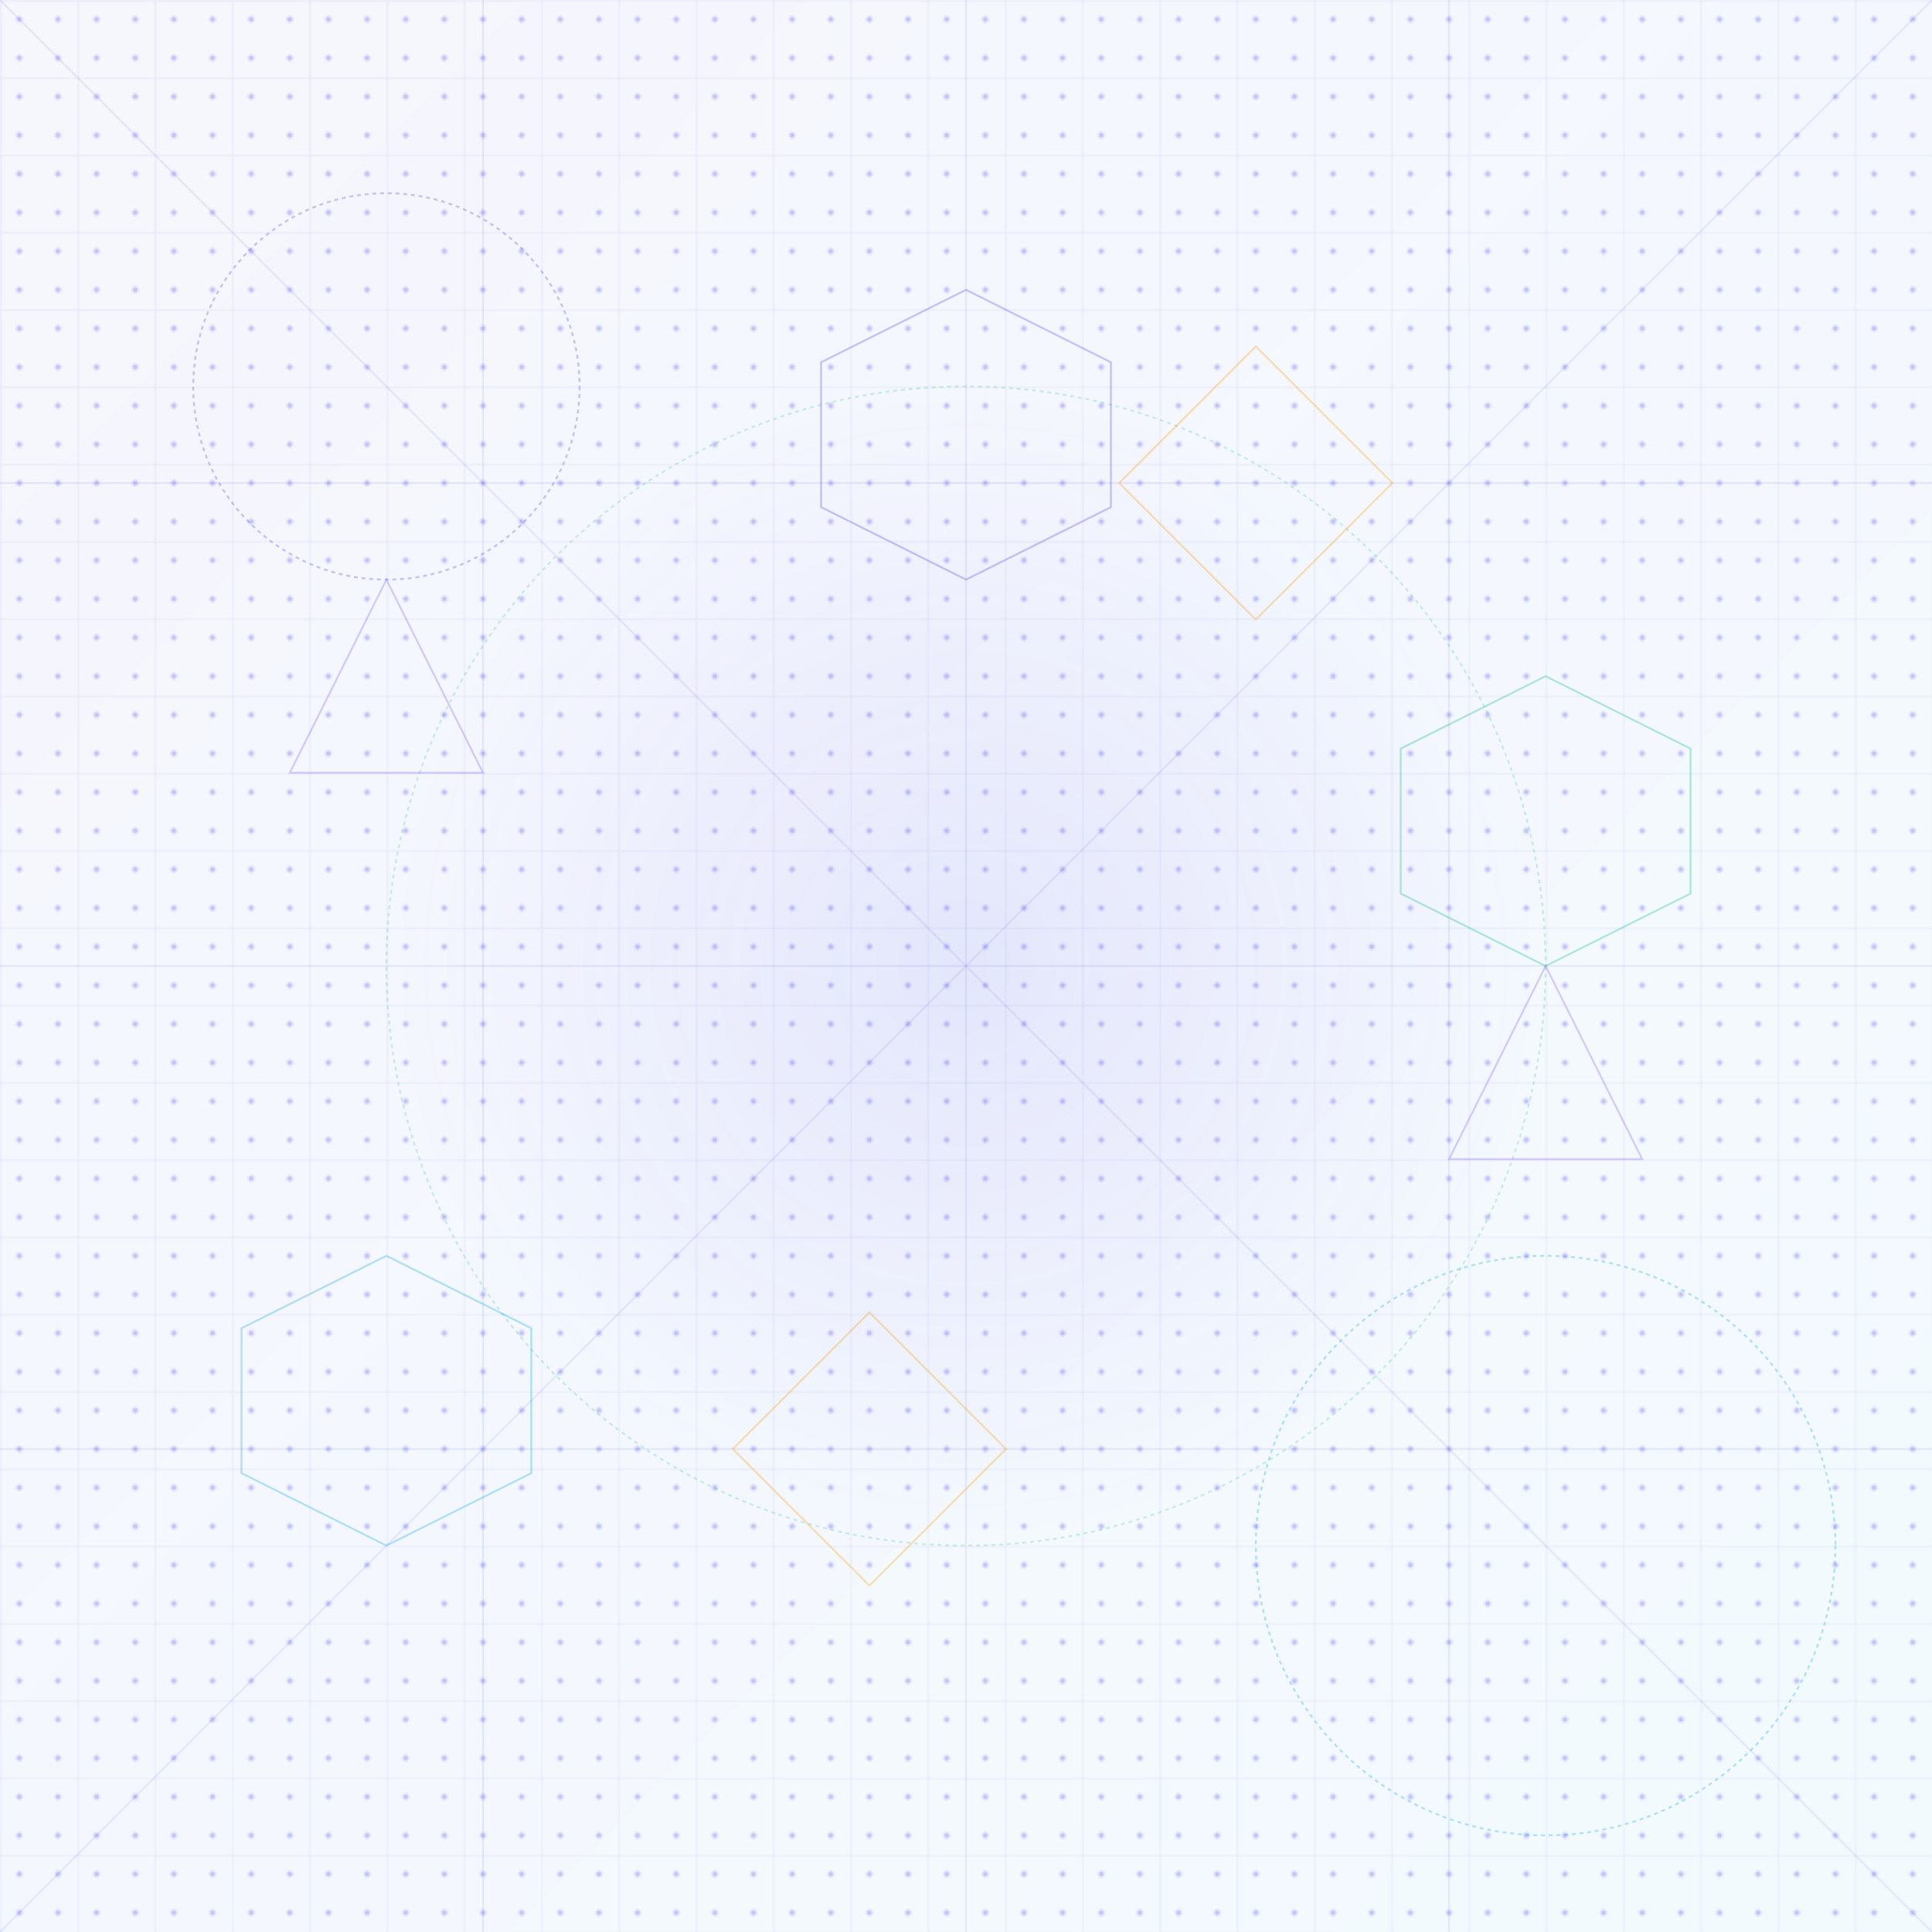 <svg width="1000" height="1000" viewBox="0 0 1000 1000" fill="none" xmlns="http://www.w3.org/2000/svg">
  <defs>
    <!-- Patterns -->
    <pattern id="smallDots" width="20" height="20" patternUnits="userSpaceOnUse">
      <circle cx="10" cy="10" r="1.5" fill="#4F46E5" opacity="0.3"/>
    </pattern>
    
    <pattern id="grid" width="40" height="40" patternUnits="userSpaceOnUse">
      <rect width="40" height="40" fill="url(#smallDots)"/>
      <path d="M 40 0 L 0 0 0 40" fill="none" stroke="#4F46E5" stroke-width="0.5" opacity="0.2"/>
    </pattern>
    
    <linearGradient id="primaryGradient" x1="0%" y1="0%" x2="100%" y2="100%">
      <stop offset="0%" stop-color="#4F46E5" stop-opacity="0.05"/>
      <stop offset="100%" stop-color="#0EA5E9" stop-opacity="0.05"/>
    </linearGradient>
    
    <radialGradient id="glowGradient" cx="50%" cy="50%" r="50%" fx="50%" fy="50%">
      <stop offset="0%" stop-color="#4F46E5" stop-opacity="0.1"/>
      <stop offset="100%" stop-color="#4F46E5" stop-opacity="0"/>
    </radialGradient>
  </defs>
  
  <!-- Background -->
  <rect width="1000" height="1000" fill="url(#primaryGradient)"/>
  <rect width="1000" height="1000" fill="url(#grid)"/>
  
  <!-- Geometric Elements -->
  <!-- Circles -->
  <circle cx="200" cy="200" r="100" stroke="#4F46E5" stroke-width="1" stroke-dasharray="2 2" fill="none" opacity="0.3"/>
  <circle cx="800" cy="800" r="150" stroke="#0EA5E9" stroke-width="1" stroke-dasharray="2 2" fill="none" opacity="0.3"/>
  <circle cx="500" cy="500" r="300" stroke="#10B981" stroke-width="1" stroke-dasharray="2 2" fill="none" opacity="0.2"/>
  
  <!-- Lines -->
  <line x1="0" y1="0" x2="1000" y2="1000" stroke="#4F46E5" stroke-width="1" opacity="0.1"/>
  <line x1="1000" y1="0" x2="0" y2="1000" stroke="#4F46E5" stroke-width="1" opacity="0.1"/>
  
  <!-- Horizontal Lines -->
  <line x1="0" y1="250" x2="1000" y2="250" stroke="#4F46E5" stroke-width="1" opacity="0.1"/>
  <line x1="0" y1="500" x2="1000" y2="500" stroke="#4F46E5" stroke-width="1" opacity="0.1"/>
  <line x1="0" y1="750" x2="1000" y2="750" stroke="#4F46E5" stroke-width="1" opacity="0.1"/>
  
  <!-- Vertical Lines -->
  <line x1="250" y1="0" x2="250" y2="1000" stroke="#4F46E5" stroke-width="1" opacity="0.1"/>
  <line x1="500" y1="0" x2="500" y2="1000" stroke="#4F46E5" stroke-width="1" opacity="0.1"/>
  <line x1="750" y1="0" x2="750" y2="1000" stroke="#4F46E5" stroke-width="1" opacity="0.1"/>
  
  <!-- Hexagons -->
  <path d="M500 150 L575 187.5 L575 262.5 L500 300 L425 262.5 L425 187.5 Z" stroke="#4F46E5" stroke-width="1" fill="none" opacity="0.3"/>
  <path d="M200 650 L275 687.5 L275 762.5 L200 800 L125 762.5 L125 687.5 Z" stroke="#0EA5E9" stroke-width="1" fill="none" opacity="0.3"/>
  <path d="M800 350 L875 387.5 L875 462.5 L800 500 L725 462.5 L725 387.5 Z" stroke="#10B981" stroke-width="1" fill="none" opacity="0.3"/>
  
  <!-- Triangles -->
  <path d="M150 400 L250 400 L200 300 Z" stroke="#8B5CF6" stroke-width="1" fill="none" opacity="0.3"/>
  <path d="M750 600 L850 600 L800 500 Z" stroke="#8B5CF6" stroke-width="1" fill="none" opacity="0.3"/>
  
  <!-- Squares -->
  <rect x="400" y="700" width="100" height="100" stroke="#F59E0B" stroke-width="1" fill="none" opacity="0.3" transform="rotate(45, 450, 750)"/>
  <rect x="600" y="200" width="100" height="100" stroke="#F59E0B" stroke-width="1" fill="none" opacity="0.3" transform="rotate(45, 650, 250)"/>
  
  <!-- Center Glow -->
  <circle cx="500" cy="500" r="300" fill="url(#glowGradient)"/>
</svg>